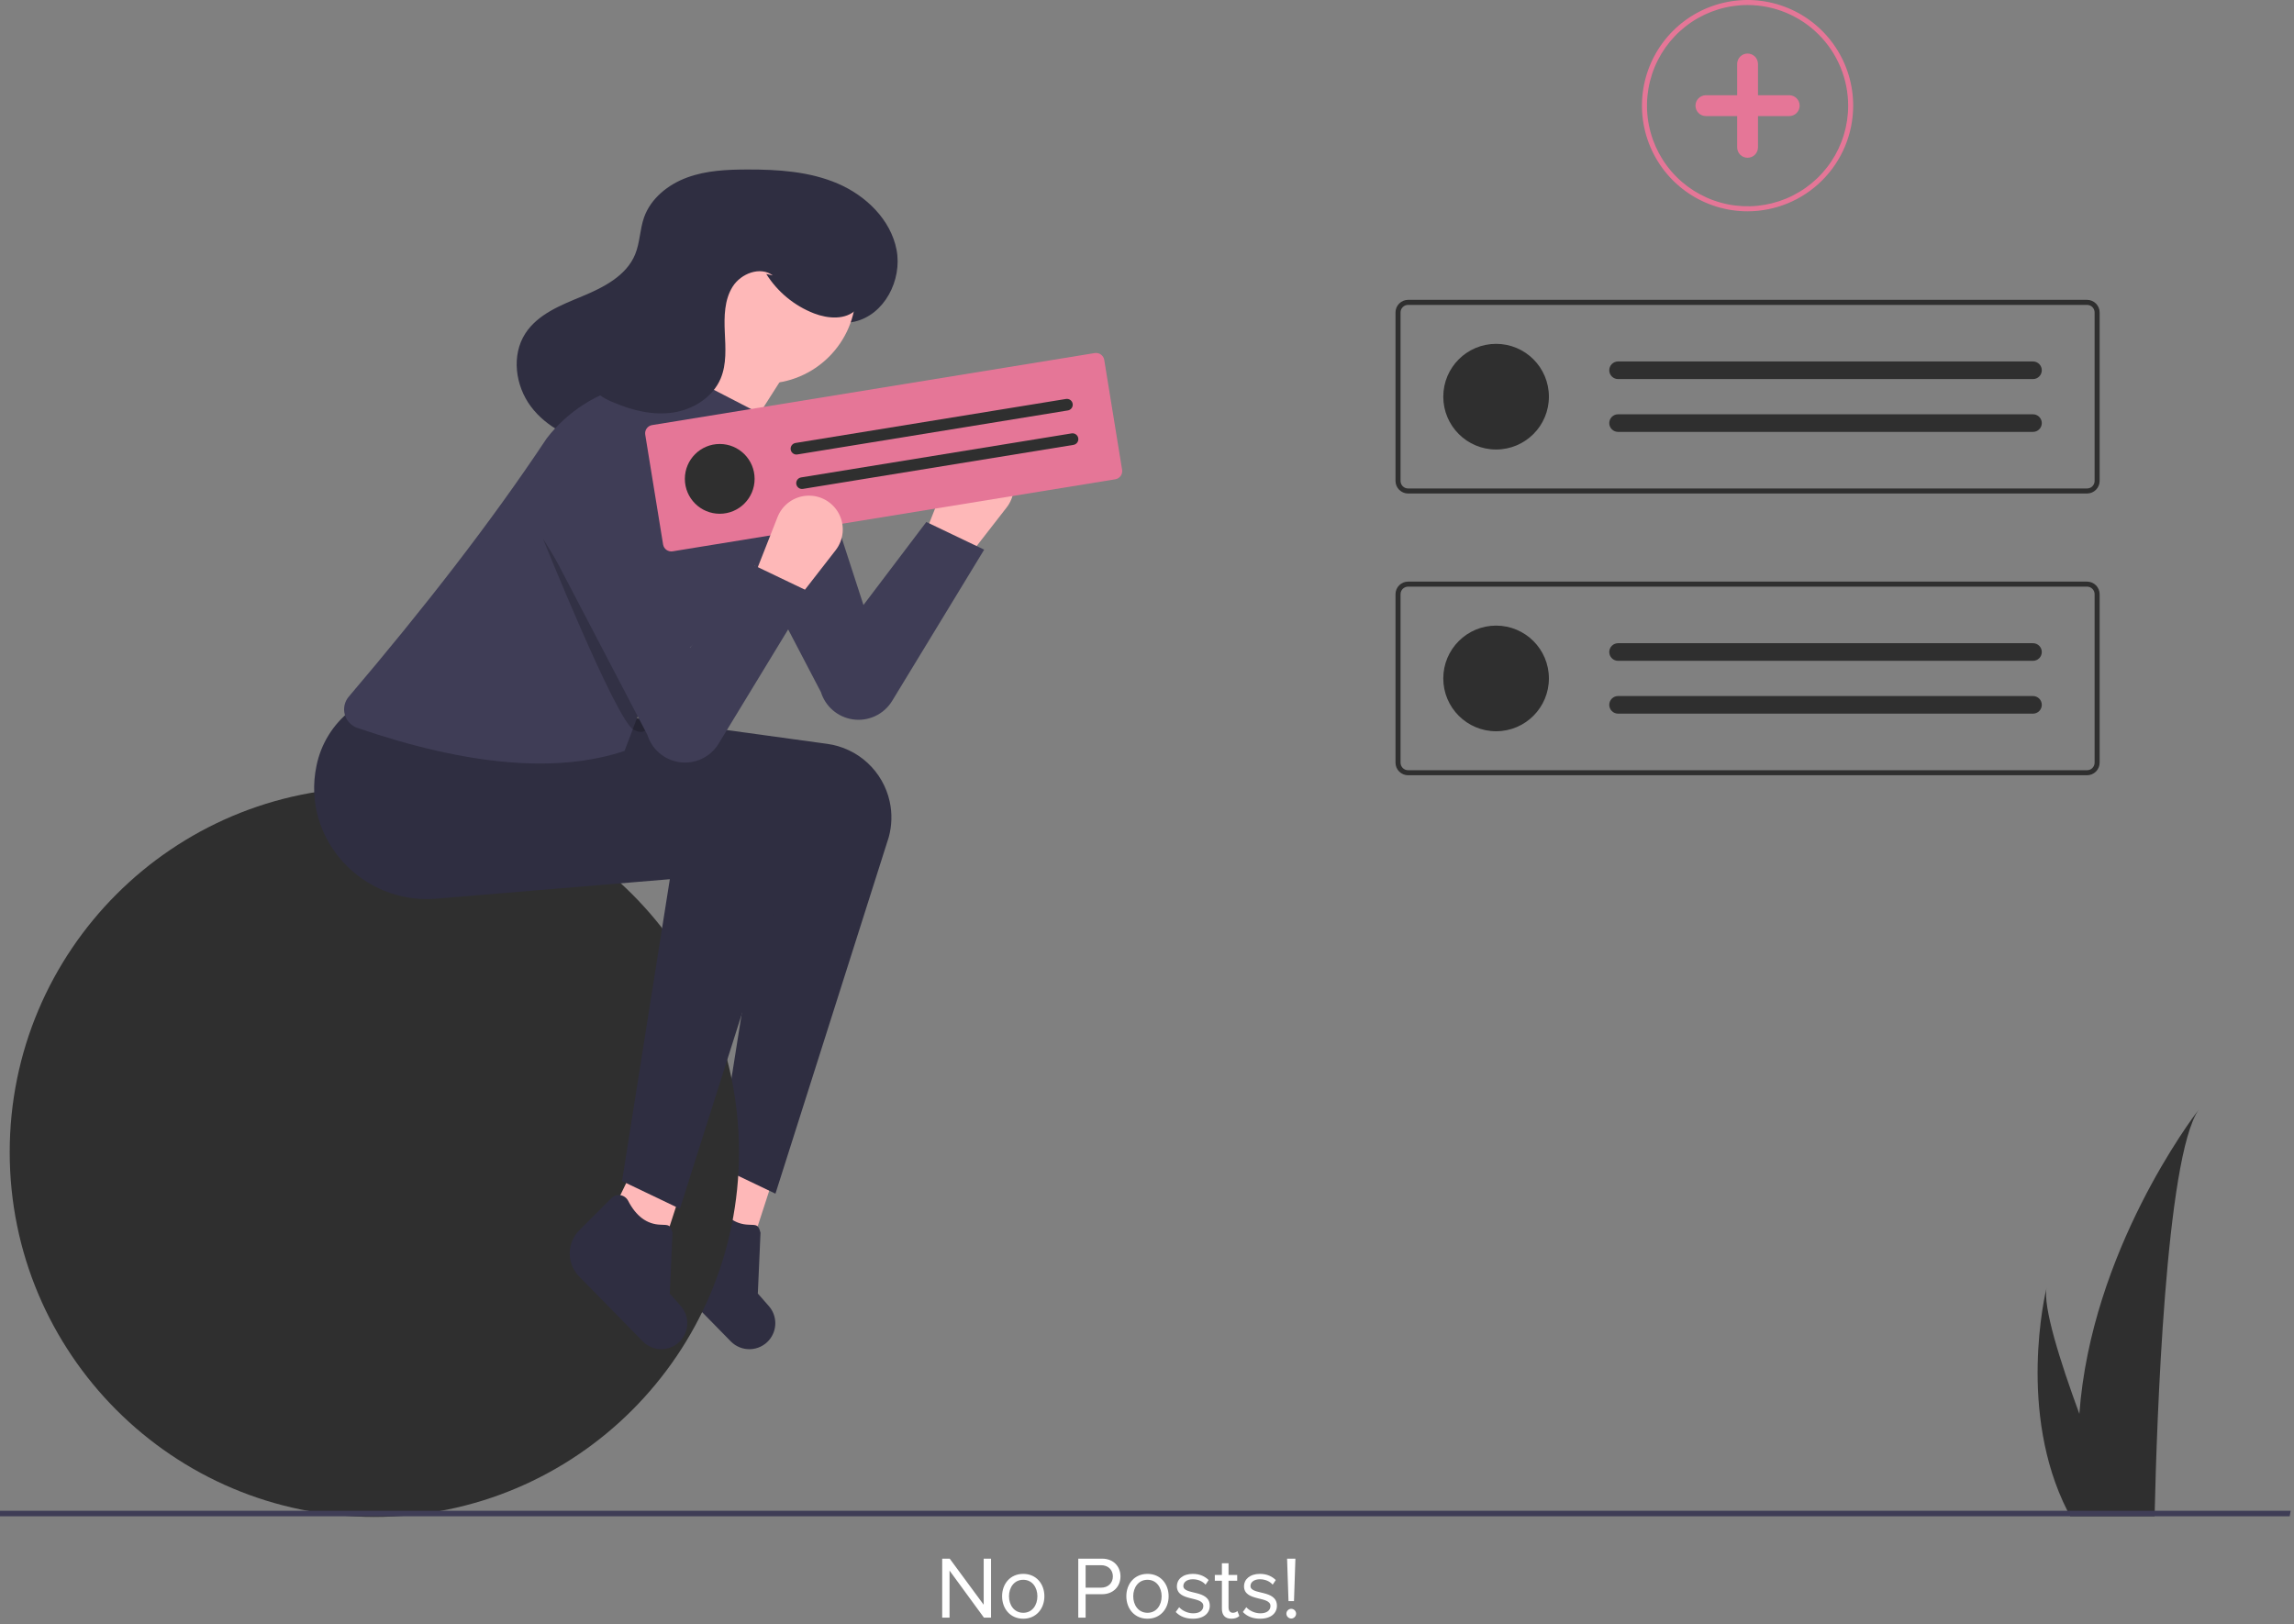 <svg width="363" height="257" viewBox="0 0 363 257" fill="none" xmlns="http://www.w3.org/2000/svg">
<rect x="0" y="0" width="363" height="257" fill="#808080" stroke="none"/>
<path d="M156.82 256V246.662H155.658V253.956L150.282 246.662H149.092V256H150.254V248.552L155.7 256H156.82ZM161.916 256.168C163.974 256.168 165.262 254.572 165.262 252.612C165.262 250.652 163.974 249.07 161.916 249.07C159.858 249.07 158.57 250.652 158.57 252.612C158.57 254.572 159.858 256.168 161.916 256.168ZM161.916 255.23C160.474 255.23 159.662 253.998 159.662 252.612C159.662 251.24 160.474 250.008 161.916 250.008C163.358 250.008 164.156 251.24 164.156 252.612C164.156 253.998 163.358 255.23 161.916 255.23ZM171.787 256V252.29H174.377C176.225 252.29 177.303 251.002 177.303 249.476C177.303 247.95 176.253 246.662 174.377 246.662H170.625V256H171.787ZM174.237 251.254H171.787V247.698H174.237C175.343 247.698 176.099 248.426 176.099 249.476C176.099 250.526 175.343 251.254 174.237 251.254ZM181.576 256.168C183.634 256.168 184.922 254.572 184.922 252.612C184.922 250.652 183.634 249.07 181.576 249.07C179.518 249.07 178.23 250.652 178.23 252.612C178.23 254.572 179.518 256.168 181.576 256.168ZM181.576 255.23C180.134 255.23 179.322 253.998 179.322 252.612C179.322 251.24 180.134 250.008 181.576 250.008C183.018 250.008 183.816 251.24 183.816 252.612C183.816 253.998 183.018 255.23 181.576 255.23ZM188.776 256.168C190.526 256.168 191.436 255.258 191.436 254.124C191.436 251.492 187.25 252.472 187.25 250.988C187.25 250.386 187.824 249.924 188.748 249.924C189.616 249.924 190.358 250.288 190.764 250.778L191.254 250.05C190.708 249.504 189.896 249.07 188.748 249.07C187.138 249.07 186.228 249.966 186.228 251.016C186.228 253.522 190.414 252.514 190.414 254.152C190.414 254.824 189.854 255.314 188.818 255.314C187.894 255.314 187.04 254.866 186.592 254.348L186.046 255.104C186.732 255.832 187.67 256.168 188.776 256.168ZM194.85 256.168C195.466 256.168 195.844 255.986 196.11 255.734L195.802 254.95C195.662 255.104 195.382 255.23 195.088 255.23C194.626 255.23 194.402 254.866 194.402 254.362V250.162H195.774V249.238H194.402V247.39H193.352V249.238H192.232V250.162H193.352V254.586C193.352 255.594 193.856 256.168 194.85 256.168ZM199.399 256.168C201.149 256.168 202.059 255.258 202.059 254.124C202.059 251.492 197.873 252.472 197.873 250.988C197.873 250.386 198.447 249.924 199.371 249.924C200.239 249.924 200.981 250.288 201.387 250.778L201.877 250.05C201.331 249.504 200.519 249.07 199.371 249.07C197.761 249.07 196.851 249.966 196.851 251.016C196.851 253.522 201.037 252.514 201.037 254.152C201.037 254.824 200.477 255.314 199.441 255.314C198.517 255.314 197.663 254.866 197.215 254.348L196.669 255.104C197.355 255.832 198.293 256.168 199.399 256.168ZM204.759 253.382L204.983 246.662H203.667L203.891 253.382H204.759ZM204.325 256.14C204.745 256.14 205.095 255.776 205.095 255.37C205.095 254.95 204.745 254.6 204.325 254.6C203.905 254.6 203.555 254.95 203.555 255.37C203.555 255.776 203.905 256.14 204.325 256.14Z" fill="white"/>
<g clip-path="url(#clip0)">
<path d="M152.551 88.977L146.184 84.996L150.097 75.059C150.473 74.104 151.115 73.278 151.947 72.678C152.78 72.079 153.767 71.731 154.791 71.677V71.677C155.814 71.624 156.832 71.865 157.722 72.373C158.612 72.882 159.338 73.635 159.812 74.544C160.287 75.453 160.49 76.479 160.398 77.501C160.306 78.522 159.922 79.495 159.293 80.305L152.551 88.977Z" fill="#FEB8B8"/>
<path d="M119.058 196.639L110.292 192.836L115.048 183.041L122.128 187.186L119.058 196.639Z" fill="#FEB8B8"/>
<path d="M115.655 212.296L105.572 202.008C104.61 201.032 104.072 199.716 104.077 198.345C104.081 196.975 104.628 195.662 105.596 194.693L110.673 189.614C110.856 189.429 111.08 189.291 111.326 189.209C111.573 189.127 111.835 189.104 112.092 189.142C112.349 189.181 112.593 189.279 112.805 189.43C113.017 189.58 113.191 189.778 113.312 190.008C114.562 192.438 116.264 193.749 118.468 193.815C119.79 193.855 119.998 193.806 120.342 195.083L119.918 204.707L121.662 206.693C122.316 207.437 122.679 208.393 122.684 209.384C122.69 210.375 122.337 211.335 121.69 212.086V212.086C121.32 212.517 120.865 212.866 120.354 213.111C119.842 213.357 119.286 213.494 118.719 213.513C118.152 213.533 117.587 213.435 117.06 213.225C116.532 213.016 116.054 212.699 115.655 212.296Z" fill="#2F2E41"/>
<path d="M122.706 188.902L113.553 184.523L121.114 136.75L84.153 139.831C72.467 140.805 62.821 130.35 65.19 118.86C65.88 115.383 67.79 112.267 70.577 110.077L107.186 114.456L130.907 117.719C133.287 118.046 135.51 119.096 137.276 120.726C139.042 122.357 140.265 124.49 140.782 126.837V126.837C141.193 128.708 141.142 130.651 140.632 132.497L122.706 188.902Z" fill="#2F2E41"/>
<path d="M59.236 240.059C91.103 240.059 116.936 214.214 116.936 182.333C116.936 150.452 91.103 124.608 59.236 124.608C27.369 124.608 1.536 150.452 1.536 182.333C1.536 214.214 27.369 240.059 59.236 240.059Z" fill="#2F2F2F"/>
<path d="M146.582 82.607L155.734 86.986L141.173 110.918C140.536 111.967 139.603 112.803 138.492 113.323C137.38 113.843 136.14 114.024 134.927 113.841V113.841C133.769 113.668 132.683 113.171 131.795 112.408C130.906 111.645 130.25 110.647 129.902 109.528L113.637 78.403C113.084 77.345 112.765 76.179 112.702 74.986C112.639 73.793 112.834 72.6 113.274 71.49C113.713 70.379 114.386 69.375 115.248 68.548C116.11 67.721 117.139 67.089 118.267 66.695H118.267C119.312 66.331 120.419 66.178 121.524 66.247C122.629 66.316 123.708 66.606 124.7 67.097C125.692 67.59 126.575 68.275 127.298 69.113C128.022 69.951 128.571 70.925 128.913 71.978L136.634 95.745L146.582 82.607Z" fill="#3F3D56"/>
<path d="M106.555 70.934C109.543 71.349 112.612 70.363 115.106 68.665C117.599 66.966 119.57 64.599 121.238 62.084C124.057 57.83 126.09 53.105 127.239 48.133C128.19 49.276 129.433 50.138 130.837 50.626C132.24 51.115 133.75 51.211 135.204 50.905C139.949 49.84 142.794 44.301 141.869 39.526C140.943 34.75 137.027 30.963 132.558 29.046C128.088 27.13 123.108 26.813 118.245 26.824C115.038 26.831 111.771 26.98 108.759 28.081C105.747 29.181 102.987 31.374 101.917 34.398C101.247 36.294 101.269 38.392 100.506 40.253C99.121 43.631 95.529 45.475 92.159 46.875C88.788 48.275 85.124 49.696 83.136 52.758C80.891 56.216 81.539 61.042 84.013 64.34C86.486 67.637 90.459 69.549 94.502 70.349C98.545 71.149 102.71 70.951 106.826 70.75" fill="#2F2E41"/>
<path d="M105.131 196.639L96.365 192.836L101.121 183.041L108.201 187.186L105.131 196.639Z" fill="#FEB8B8"/>
<path d="M101.728 212.296L91.645 202.008C90.682 201.032 90.145 199.716 90.149 198.345C90.154 196.975 90.7 195.662 91.668 194.693L96.745 189.614C96.928 189.429 97.152 189.291 97.398 189.209C97.645 189.127 97.907 189.104 98.164 189.142C98.421 189.181 98.666 189.279 98.878 189.43C99.09 189.58 99.263 189.778 99.384 190.008C100.634 192.438 102.336 193.749 104.541 193.815C105.862 193.855 106.07 193.806 106.415 195.083L105.99 204.707L107.735 206.693C108.389 207.437 108.752 208.393 108.757 209.384C108.762 210.375 108.409 211.335 107.763 212.086C107.393 212.517 106.938 212.866 106.426 213.111C105.915 213.357 105.358 213.494 104.791 213.513C104.224 213.533 103.659 213.435 103.132 213.225C102.605 213.016 102.127 212.699 101.728 212.296V212.296Z" fill="#2F2E41"/>
<path d="M107.585 191.29L98.432 186.911L105.993 139.138L69.032 142.22C57.346 143.194 47.7 132.739 50.069 121.249C50.758 117.772 52.669 114.656 55.456 112.465L92.065 116.844L115.786 120.107C118.166 120.435 120.389 121.485 122.155 123.115C123.92 124.745 125.144 126.878 125.661 129.226C126.072 131.097 126.021 133.039 125.511 134.886L107.585 191.29Z" fill="#2F2E41"/>
<path d="M120.915 60.711C128.937 60.711 135.44 54.206 135.44 46.18C135.44 38.155 128.937 31.649 120.915 31.649C112.894 31.649 106.391 38.155 106.391 46.18C106.391 54.206 112.894 60.711 120.915 60.711Z" fill="#FEB8B8"/>
<path d="M110.768 80.219L104.799 63.896C109.037 59.397 109.97 53.876 108.38 47.574L125.491 57.128L110.768 80.219Z" fill="#FEB8B8"/>
<path d="M98.83 118.835C88.206 122.382 74.147 121.222 56.53 115.187C56.054 115.022 55.626 114.743 55.282 114.375C54.938 114.007 54.689 113.56 54.557 113.073C54.425 112.587 54.413 112.076 54.524 111.584C54.634 111.092 54.863 110.634 55.19 110.251C67.071 96.279 77.731 82.595 86.528 69.349C89.848 65.055 94.571 62.064 99.871 60.9L107.982 59.119L120.318 65.489L123.551 67.317C124.314 67.748 124.98 68.33 125.511 69.027C126.041 69.724 126.424 70.522 126.637 71.372C126.849 72.222 126.886 73.107 126.746 73.972C126.605 74.837 126.29 75.664 125.82 76.403C120.867 88.511 114.41 99.565 103.207 107.29L98.83 118.835Z" fill="#3F3D56"/>
<path d="M121.252 43.353C123.037 46.194 125.69 48.385 128.817 49.599C131.031 50.452 133.842 50.664 135.504 48.97C136.708 47.742 136.948 45.853 136.777 44.142C136.244 38.8 132.231 34.148 127.252 32.146C122.272 30.145 116.524 30.582 111.555 32.609C106.867 34.521 102.414 38.438 102.162 43.496C102.033 46.089 102.971 48.944 101.58 51.135C100.532 52.785 98.508 53.456 96.696 54.187C94.884 54.917 92.938 56.071 92.566 57.99C92.313 59.294 92.897 60.656 93.814 61.618C94.778 62.538 95.918 63.254 97.167 63.72C100.122 64.98 103.376 65.765 106.552 65.278C109.727 64.791 112.798 62.856 114.041 59.892C114.998 57.61 114.802 55.035 114.691 52.562C114.581 50.089 114.614 47.456 115.934 45.362C117.254 43.269 120.317 42.097 122.289 43.591" fill="#2F2E41"/>
<path opacity="0.2" d="M85.897 85.195C85.897 85.195 97.437 113.859 100.223 115.451C103.008 117.044 103.008 113.066 103.008 113.066L85.897 85.195Z" fill="black"/>
<path d="M176.475 75.85L106.435 87.249C106.091 87.305 105.739 87.222 105.456 87.018C105.174 86.814 104.983 86.507 104.927 86.163L102.101 68.781C102.045 68.437 102.128 68.085 102.332 67.802C102.535 67.519 102.843 67.329 103.187 67.272L173.227 55.873C173.571 55.818 173.923 55.901 174.205 56.105C174.488 56.308 174.679 56.616 174.735 56.96L177.561 74.342C177.617 74.686 177.534 75.038 177.33 75.321C177.126 75.603 176.819 75.794 176.475 75.85V75.85Z" fill="#E57697"/>
<path d="M113.89 81.305C116.938 81.305 119.409 78.833 119.409 75.783C119.409 72.734 116.938 70.261 113.89 70.261C110.842 70.261 108.371 72.734 108.371 75.783C108.371 78.833 110.842 81.305 113.89 81.305Z" fill="#2F2F2F"/>
<path d="M125.88 70.102C125.761 70.121 125.647 70.164 125.544 70.228C125.441 70.291 125.351 70.374 125.281 70.472C125.21 70.571 125.159 70.682 125.132 70.799C125.104 70.917 125.099 71.039 125.119 71.159C125.138 71.278 125.181 71.392 125.245 71.495C125.308 71.598 125.392 71.687 125.49 71.758C125.588 71.829 125.699 71.879 125.817 71.907C125.934 71.934 126.056 71.939 126.176 71.919L168.978 64.953C169.097 64.933 169.212 64.891 169.314 64.827C169.417 64.764 169.506 64.68 169.577 64.582C169.647 64.484 169.698 64.373 169.726 64.256C169.753 64.138 169.758 64.016 169.738 63.897C169.719 63.778 169.676 63.663 169.613 63.56C169.549 63.458 169.466 63.368 169.368 63.298C169.27 63.227 169.159 63.176 169.041 63.149C168.924 63.121 168.802 63.117 168.683 63.136L125.88 70.102Z" fill="#2F2F2F"/>
<path d="M126.767 75.552C126.647 75.572 126.533 75.614 126.43 75.678C126.327 75.741 126.238 75.824 126.167 75.922C126.096 76.021 126.046 76.132 126.018 76.249C125.99 76.367 125.986 76.489 126.005 76.609C126.025 76.728 126.067 76.842 126.131 76.945C126.195 77.048 126.278 77.137 126.376 77.208C126.474 77.279 126.585 77.329 126.703 77.357C126.821 77.384 126.943 77.388 127.062 77.369L169.864 70.403C170.105 70.364 170.32 70.23 170.462 70.032C170.605 69.834 170.663 69.588 170.623 69.347C170.584 69.106 170.451 68.891 170.254 68.748C170.056 68.606 169.81 68.547 169.569 68.586L126.767 75.552Z" fill="#2F2F2F"/>
<path d="M125.491 95.745L119.125 91.764L123.037 81.827C123.413 80.872 124.056 80.046 124.888 79.446C125.72 78.847 126.707 78.499 127.732 78.445C128.755 78.391 129.773 78.633 130.663 79.141C131.553 79.649 132.279 80.403 132.753 81.312C133.227 82.221 133.431 83.247 133.338 84.268C133.246 85.29 132.863 86.263 132.234 87.072L125.491 95.745Z" fill="#FEB8B8"/>
<path d="M119.125 89.375L128.277 93.754L113.716 117.686C113.078 118.734 112.145 119.571 111.034 120.091C109.923 120.611 108.683 120.791 107.47 120.609V120.609C106.312 120.435 105.226 119.939 104.337 119.176C103.448 118.413 102.793 117.415 102.445 116.296L86.18 85.171C85.626 84.113 85.308 82.947 85.245 81.754C85.182 80.561 85.377 79.368 85.816 78.257C86.256 77.146 86.929 76.143 87.791 75.316C88.652 74.489 89.682 73.857 90.809 73.463H90.809C91.855 73.098 92.962 72.946 94.067 73.015C95.171 73.084 96.251 73.373 97.243 73.865C98.234 74.357 99.118 75.043 99.841 75.881C100.565 76.719 101.113 77.693 101.456 78.746L109.176 102.513L119.125 89.375Z" fill="#3F3D56"/>
<path d="M347.939 175.585C342.666 183.042 341.273 225.48 340.963 239.083C340.955 239.39 340.947 239.68 340.943 239.955H327.596C327.433 239.664 327.282 239.378 327.139 239.083C319.228 223.462 323.617 204.731 323.848 203.783C323.247 206.761 325.965 215.392 329.037 223.752C330.911 198.046 346.936 176.883 347.939 175.585Z" fill="#2F2F2F"/>
<path d="M362.479 239.083L362.32 239.955H0V239.083H362.479Z" fill="#3F3D56"/>
<path d="M330.255 78.098H222.813C222.286 78.098 221.78 77.888 221.407 77.514C221.034 77.141 220.824 76.635 220.824 76.108V49.444C220.824 48.916 221.034 48.41 221.407 48.037C221.78 47.664 222.286 47.454 222.813 47.454H330.255C330.782 47.454 331.288 47.664 331.661 48.037C332.034 48.41 332.244 48.916 332.244 49.444V76.108C332.244 76.635 332.034 77.141 331.661 77.514C331.288 77.888 330.782 78.098 330.255 78.098V78.098ZM222.813 48.25C222.497 48.25 222.193 48.376 221.97 48.6C221.746 48.824 221.62 49.128 221.62 49.444V76.108C221.62 76.424 221.746 76.728 221.97 76.952C222.193 77.176 222.497 77.302 222.813 77.302H330.255C330.571 77.302 330.875 77.176 331.099 76.952C331.322 76.728 331.448 76.424 331.449 76.108V49.444C331.448 49.128 331.322 48.824 331.099 48.6C330.875 48.376 330.571 48.25 330.255 48.25H222.813Z" fill="#2F2F2F"/>
<path d="M236.741 71.136C241.356 71.136 245.097 67.393 245.097 62.776C245.097 58.158 241.356 54.416 236.741 54.416C232.126 54.416 228.384 58.158 228.384 62.776C228.384 67.393 232.126 71.136 236.741 71.136Z" fill="#2F2F2F"/>
<path d="M256.041 57.202C255.671 57.202 255.317 57.349 255.056 57.61C254.795 57.872 254.648 58.226 254.648 58.596C254.648 58.965 254.795 59.32 255.056 59.581C255.317 59.842 255.671 59.989 256.041 59.989H321.699C322.069 59.989 322.423 59.842 322.684 59.581C322.945 59.32 323.092 58.965 323.092 58.596C323.092 58.226 322.945 57.872 322.684 57.61C322.423 57.349 322.069 57.202 321.699 57.202H256.041Z" fill="#2F2F2F"/>
<path d="M256.041 65.563C255.671 65.563 255.317 65.709 255.056 65.971C254.795 66.232 254.648 66.586 254.648 66.956C254.648 67.326 254.795 67.68 255.056 67.941C255.317 68.203 255.671 68.349 256.041 68.349H321.699C322.069 68.349 322.423 68.203 322.684 67.941C322.945 67.68 323.092 67.326 323.092 66.956C323.092 66.586 322.945 66.232 322.684 65.971C322.423 65.709 322.069 65.563 321.699 65.563H256.041Z" fill="#2F2F2F"/>
<path d="M330.255 122.686H222.813C222.286 122.686 221.78 122.476 221.407 122.102C221.034 121.729 220.824 121.223 220.824 120.696V94.032C220.824 93.504 221.034 92.999 221.407 92.625C221.78 92.252 222.286 92.042 222.813 92.042H330.255C330.782 92.042 331.288 92.252 331.661 92.625C332.034 92.999 332.244 93.504 332.244 94.032V120.696C332.244 121.223 332.034 121.729 331.661 122.102C331.288 122.476 330.782 122.686 330.255 122.686ZM222.813 92.838C222.497 92.838 222.193 92.964 221.97 93.188C221.746 93.412 221.62 93.716 221.62 94.032V120.696C221.62 121.012 221.746 121.316 221.97 121.54C222.193 121.764 222.497 121.89 222.813 121.89H330.255C330.571 121.89 330.875 121.764 331.099 121.54C331.322 121.316 331.448 121.012 331.449 120.696V94.032C331.448 93.716 331.322 93.412 331.099 93.188C330.875 92.964 330.571 92.838 330.255 92.838H222.813Z" fill="#2F2F2F"/>
<path d="M236.741 115.724C241.356 115.724 245.097 111.981 245.097 107.364C245.097 102.747 241.356 99.004 236.741 99.004C232.126 99.004 228.384 102.747 228.384 107.364C228.384 111.981 232.126 115.724 236.741 115.724Z" fill="#2F2F2F"/>
<path d="M256.041 101.79C255.671 101.79 255.317 101.937 255.056 102.198C254.795 102.46 254.648 102.814 254.648 103.184C254.648 103.553 254.795 103.908 255.056 104.169C255.317 104.43 255.671 104.577 256.041 104.577H321.699C322.069 104.577 322.423 104.43 322.684 104.169C322.945 103.908 323.092 103.553 323.092 103.184C323.092 102.814 322.945 102.46 322.684 102.198C322.423 101.937 322.069 101.79 321.699 101.79H256.041Z" fill="#2F2F2F"/>
<path d="M256.041 110.151C255.671 110.151 255.317 110.297 255.056 110.559C254.795 110.82 254.648 111.174 254.648 111.544C254.648 111.913 254.795 112.268 255.056 112.529C255.317 112.791 255.671 112.937 256.041 112.937H321.699C322.069 112.937 322.423 112.791 322.684 112.529C322.945 112.268 323.092 111.913 323.092 111.544C323.092 111.174 322.945 110.82 322.684 110.559C322.423 110.297 322.069 110.151 321.699 110.151H256.041Z" fill="#2F2F2F"/>
<path d="M276.534 33.441C273.228 33.441 269.997 32.46 267.249 30.623C264.5 28.786 262.358 26.174 261.093 23.119C259.828 20.064 259.497 16.702 260.142 13.459C260.787 10.215 262.379 7.236 264.716 4.897C267.053 2.559 270.031 0.966 273.273 0.321C276.515 -0.324 279.876 0.007 282.93 1.273C285.984 2.538 288.594 4.681 290.43 7.431C292.267 10.181 293.247 13.414 293.247 16.721C293.242 21.154 291.48 25.404 288.346 28.538C285.213 31.673 280.965 33.436 276.534 33.441V33.441ZM276.534 0.796C273.386 0.796 270.308 1.73 267.691 3.48C265.073 5.23 263.033 7.717 261.828 10.627C260.624 13.536 260.308 16.738 260.923 19.827C261.537 22.916 263.053 25.754 265.279 27.981C267.505 30.208 270.341 31.724 273.429 32.339C276.516 32.953 279.717 32.638 282.625 31.433C285.534 30.227 288.02 28.186 289.769 25.568C291.518 22.949 292.451 19.87 292.451 16.721C292.446 12.499 290.768 8.451 287.784 5.466C284.8 2.48 280.754 0.801 276.534 0.796Z" fill="#E57697"/>
<path d="M283.129 15.071H278.183V10.123C278.183 9.686 278.009 9.266 277.7 8.957C277.391 8.647 276.971 8.474 276.534 8.474C276.097 8.474 275.677 8.647 275.368 8.957C275.059 9.266 274.885 9.686 274.885 10.123V15.071H269.939C269.502 15.071 269.083 15.245 268.774 15.554C268.464 15.864 268.291 16.283 268.291 16.721C268.291 17.158 268.464 17.578 268.774 17.887C269.083 18.196 269.502 18.37 269.939 18.37H274.885V23.318C274.885 23.756 275.059 24.175 275.368 24.484C275.677 24.794 276.097 24.967 276.534 24.967C276.971 24.967 277.391 24.794 277.7 24.484C278.009 24.175 278.183 23.756 278.183 23.318V18.37H283.129C283.566 18.37 283.985 18.196 284.294 17.887C284.604 17.578 284.777 17.158 284.777 16.721C284.777 16.283 284.604 15.864 284.294 15.554C283.985 15.245 283.566 15.071 283.129 15.071V15.071Z" fill="#E57697"/>
</g>
<defs>
<clipPath id="clip0">
<rect width="362.479" height="240.059" fill="white"/>
</clipPath>
</defs>
</svg>
